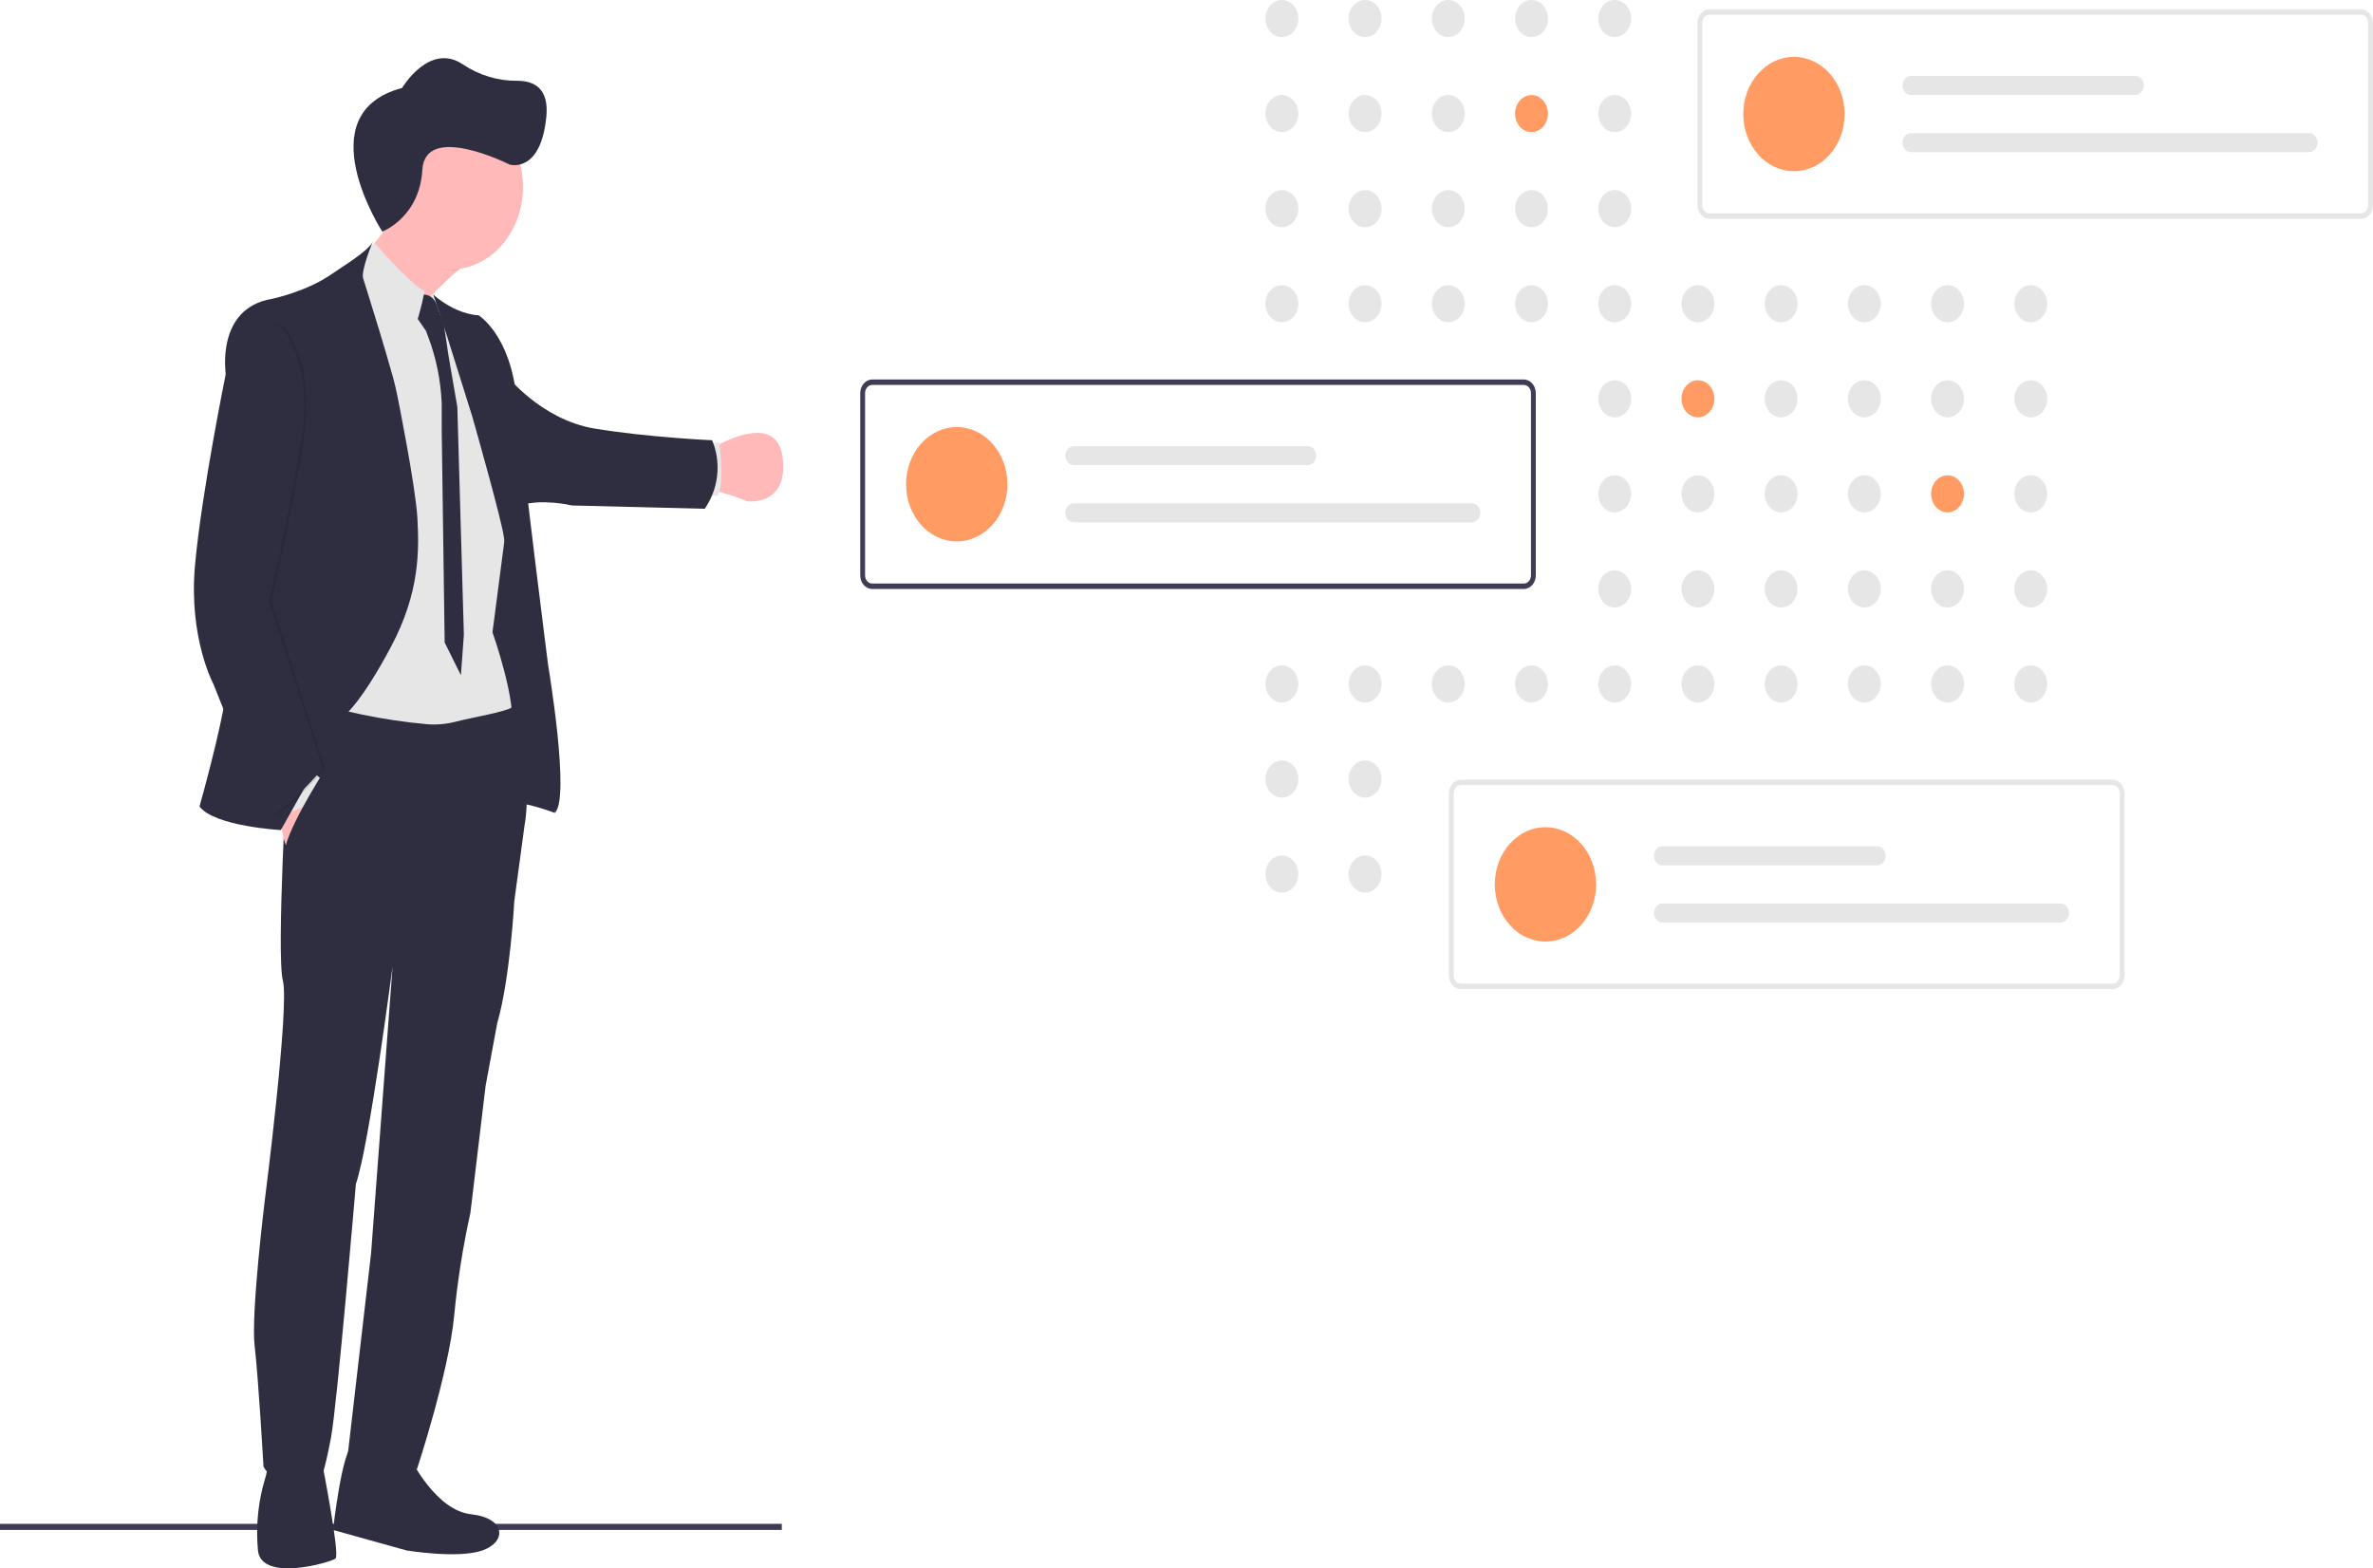 <svg width="640" height="423" viewBox="0 0 640 423" fill="none" xmlns="http://www.w3.org/2000/svg">
<g clip-path="url(#clip0)">
<path d="M210.85 411H0V412.645H210.85V411Z" fill="#3F3D56"/>
<path d="M133.089 132.389C133.699 134.599 134.24 136.706 134.694 138.517L134.411 138.632C134.058 136.953 133.608 134.78 133.089 132.389ZM116.159 78.597L116.073 78.652L116.154 78.567L116.159 78.597Z" fill="url(#paint0_linear)"/>
<path d="M95.409 389.418C92.225 390.571 89.833 412.655 89.833 412.655L109.631 418.173C109.631 418.173 123.517 420.486 130.114 418.173C136.712 415.861 136.487 409.444 127.043 408.417C117.599 407.391 110.883 393.656 110.883 393.656C110.883 393.656 98.592 388.265 95.409 389.418Z" fill="#2F2E41"/>
<path d="M72.175 393.91C72.223 395.679 71.961 397.441 71.405 399.096C69.809 404.509 69.134 410.213 69.414 415.909C69.457 416.59 69.505 417.302 69.559 418.047C70.243 426.903 89.234 421.391 90.496 420.359C91.759 419.327 86.751 393.91 86.751 393.91C86.751 393.91 71.859 390.318 72.175 393.91Z" fill="#2F2E41"/>
<path d="M92.963 72.119C92.968 72.126 92.972 72.134 92.974 72.143C93.375 73.254 108.288 114.512 105.591 101.019C105.511 100.618 105.457 100.21 105.431 99.8C105.201 96.485 106.586 92.839 108.818 89.216C110.24 86.953 111.82 84.821 113.543 82.841C114.404 81.833 115.298 80.849 116.202 79.895C118.685 77.269 121.269 74.866 123.559 72.862C127.674 69.239 130.852 66.939 130.852 66.939C130.852 66.939 102.011 29.001 104.055 45.368C104.617 49.854 106.961 54.327 105.372 58.481C104.329 61.112 102.851 63.495 101.016 65.502C99.568 67.118 97.99 68.579 96.302 69.867C95.58 70.416 94.927 70.875 94.397 71.225C93.514 71.811 92.963 72.119 92.963 72.119Z" fill="#FFB9B9"/>
<path d="M191.857 121.045C191.857 121.045 192.992 120.333 194.704 119.482C199.739 117.006 209.793 113.384 211.062 123.357C212.769 136.736 201.462 135.196 201.462 135.196C199.227 134.24 196.937 133.455 194.608 132.848C193.463 132.499 192.267 132.415 191.092 132.6L191.857 121.045Z" fill="#FFB9B9"/>
<path d="M190.135 133.711H193.538C195.517 130.693 194.003 119.222 194.003 119.222L191.044 119.826L190.135 133.711Z" fill="#E6E6E6"/>
<path d="M129.317 153.079L129.884 186.839L133.63 202.759C133.63 202.759 135.47 218.166 137.728 216.88C139.986 215.594 149.618 219.253 149.618 219.253L150.073 213.542L146.83 179.975L144.326 163.221C144.326 163.221 142.903 150.06 141.822 142.357C140.741 134.653 131.698 140.757 131.698 140.757L129.317 153.079Z" fill="#2F2E41"/>
<path d="M140.141 136.331C146.29 134.387 154.225 136.331 154.225 136.331L190.076 137.225C196.475 127.692 192.039 118.739 192.039 118.739C192.039 118.739 174.456 117.96 160.207 115.557C145.958 113.154 136.573 101.213 136.573 101.213L140.141 136.331Z" fill="#2F2E41"/>
<path opacity="0.1" d="M104.055 45.368C102.011 29.002 130.852 66.939 130.852 66.939C130.852 66.939 127.674 69.24 123.559 72.862C123.179 72.892 122.799 72.892 122.409 72.892C113.585 72.892 107.501 66.662 104.002 58.21C105.409 54.449 104.687 50.379 104.055 45.368Z" fill="black"/>
<path d="M101.626 50.42C101.636 44.525 103.719 38.875 107.417 34.712C111.116 30.549 116.129 28.212 121.354 28.216C126.578 28.219 131.588 30.563 135.283 34.731C138.977 38.899 141.054 44.552 141.057 50.447C141.06 56.342 138.99 61.997 135.3 66.171C131.61 70.344 126.602 72.694 121.378 72.705C116.153 72.716 111.138 70.386 107.435 66.228C103.731 62.07 101.642 56.423 101.626 50.528C101.626 50.492 101.626 50.456 101.626 50.42Z" fill="#FFB9B9"/>
<path d="M91.904 146.021L92.974 72.12L104.409 78.875L113.896 81.411L116.298 79.829L116.47 79.714L116.86 79.461C116.86 79.461 116.989 79.775 117.235 80.348C119.311 85.305 129.413 109.544 129.199 111.621C128.975 113.927 136.407 143.002 136.407 143.002L132.822 170.538C132.822 170.538 139.623 189.664 137.825 196.728C136.027 203.791 86.992 198.907 86.992 198.907L91.904 146.021Z" fill="#E6E6E6"/>
<path d="M111.054 83.693L114.864 89.211L115.48 90.823C117.631 96.507 118.867 102.579 119.129 108.753V115.914L119.926 173.297L124.308 182.118L125.106 171.202L123.345 109.774L120.953 95.888L119.648 87.092C118.947 85.555 118.337 83.968 117.823 82.341C116.518 78.555 113.157 79.582 113.157 79.582L111.054 83.693Z" fill="#2F2E41"/>
<path d="M94.285 70.917L94.397 71.225L95.194 73.435L96.093 75.904C97.148 76.662 98.13 77.54 99.025 78.524C102.065 81.603 106.474 86.554 108.818 89.216C109.807 90.339 110.428 91.052 110.428 91.052C111.589 89.886 112.756 85.992 113.542 82.841C113.671 82.34 113.783 81.857 113.89 81.41C114.286 79.702 114.527 78.47 114.527 78.47C111.546 77.269 104.59 69.595 101.016 65.502C99.568 67.118 97.99 68.579 96.302 69.867C96.099 69.227 94.285 70.917 94.285 70.917Z" fill="#E6E6E6"/>
<path d="M119.172 81.266C121.403 82.805 125.031 84.81 129.055 85.039C129.055 85.039 137.771 90.243 139.387 108.053C141.003 125.863 147.831 179.395 147.831 179.395C147.831 179.395 153.909 215.492 149.629 219.241L144.85 175.054C144.85 175.054 136.487 149.535 135.882 144.814C135.347 140.515 128.696 117.012 127.53 112.895C127.412 112.509 127.353 112.291 127.353 112.291L120.702 91.07L116.86 79.455C117.594 80.116 118.366 80.722 119.172 81.266Z" fill="#2F2E41"/>
<path d="M71.404 323.824C71.404 323.824 78.114 271.565 76.295 264.514C74.476 257.462 77.547 205.349 77.547 205.349L78.559 195.575L79.126 190.063L79.367 187.757L80.538 188.161C91.848 191.878 103.464 194.281 115.207 195.333C117.809 195.533 120.424 195.297 122.965 194.633C127.61 193.438 136.589 191.971 138.156 190.715C138.156 190.715 138.691 192.339 139.36 194.995C140.901 201.135 143.224 212.871 141.436 222.869L138.702 243.088C138.702 243.088 137.627 263.693 134.095 276.021L130.97 292.835L126.871 327.108C124.848 336.241 123.384 345.52 122.489 354.879C120.996 370.419 112.472 396.198 112.472 396.198C112.472 396.198 94.354 399.023 93.819 392.093L100.08 338.041L105.88 260.632C105.88 260.632 99.593 308.93 95.981 319.332C95.981 319.332 90.972 378.624 89.266 387.758C87.559 396.892 86.424 399.307 86.424 399.307C86.424 399.307 75.84 403.678 71.062 395.588C71.062 395.588 69.698 371.59 68.675 362.987C67.648 354.372 71.404 323.824 71.404 323.824Z" fill="#2F2E41"/>
<path d="M79.725 206.864L87.216 210.976L78.286 229.975C74.931 226.443 75.327 212.388 75.327 212.388L79.725 206.864Z" fill="#FFB9B9"/>
<path d="M82.947 206.865L86.36 209.883L81.812 217.653L75.611 220.219L75.097 215.081L82.947 206.865Z" fill="#E6E6E6"/>
<g opacity="0.1">
<path opacity="0.1" d="M138.162 190.787C138.144 190.761 138.133 190.73 138.13 190.697C138.033 190.768 137.933 190.832 137.83 190.89L138.162 190.787Z" fill="black"/>
</g>
<path d="M53.8 217.52C57.894 222.911 75.739 223.877 75.739 223.877L89.646 199.148L93.397 192.483C93.397 192.483 97.576 189.211 105.431 174.474C113.286 159.737 113.018 148.387 112.585 139.911C112.151 131.435 107.234 107.074 107.234 107.074C106.752 104.614 106.15 102.185 105.431 99.8C103.724 93.726 101.139 85.286 99.026 78.524C98.646 77.305 98.282 76.14 97.934 75.053C97.292 72.988 100.556 65.122 100.556 65.122C99.406 67.724 92.161 72.004 89.64 73.797C82.845 78.627 73.358 80.607 73.358 80.607C58.081 83.113 60.901 100.923 60.901 100.923C60.901 100.923 60.73 170.151 61.672 178.435C62.613 186.718 53.8 217.52 53.8 217.52Z" fill="#2F2E41"/>
<path opacity="0.1" d="M61.564 100.917C61.564 100.917 55.079 132.697 53.287 152.336C51.494 171.975 58.236 184.49 58.236 184.49L72.657 220.599C77.606 219.162 87.677 207.317 87.677 207.317L73.229 162.159C73.229 162.159 78.585 139.356 81.935 118.353C85.285 97.349 76.408 87.925 76.408 87.925C61.559 81.574 61.564 100.917 61.564 100.917Z" fill="black"/>
<path d="M60.88 100.917C60.88 100.917 54.394 132.697 52.602 152.336C50.809 171.975 57.551 184.49 57.551 184.49L71.999 220.599C76.948 219.162 87.018 207.317 87.018 207.317L72.571 162.159C72.571 162.159 77.933 139.356 81.272 118.353C84.611 97.349 75.728 87.925 75.728 87.925C60.88 81.574 60.88 100.917 60.88 100.917Z" fill="#2F2E41"/>
<path d="M89.378 213.028L85.397 225.87L80.961 232.734C80.961 232.734 77.638 235.239 76.809 230.554C75.98 225.87 87.216 208.277 87.216 208.277C88.993 207.486 89.378 213.028 89.378 213.028Z" fill="#2F2E41"/>
<path d="M103.1 62.462C103.1 62.462 82.5 30.611 108.441 23.725C108.441 23.725 115.81 11.253 124.865 17.387C129.309 20.329 134.379 21.851 139.531 21.788C143.918 21.788 148.114 23.725 147.351 31.472C145.825 46.967 137.433 44.385 137.433 44.385C137.433 44.385 114.673 32.879 113.91 45.792C113.147 58.704 103.1 62.462 103.1 62.462Z" fill="#2F2E41"/>
<path d="M345.723 10.004C348.171 10.004 350.156 7.765 350.156 5.002C350.156 2.24 348.171 0 345.723 0C343.274 0 341.289 2.24 341.289 5.002C341.289 7.765 343.274 10.004 345.723 10.004Z" fill="#E6E6E6"/>
<path d="M368.165 10.004C370.613 10.004 372.598 7.765 372.598 5.002C372.598 2.24 370.613 0 368.165 0C365.716 0 363.731 2.24 363.731 5.002C363.731 7.765 365.716 10.004 368.165 10.004Z" fill="#E6E6E6"/>
<path d="M390.607 10.004C393.056 10.004 395.041 7.765 395.041 5.002C395.041 2.24 393.056 0 390.607 0C388.159 0 386.174 2.24 386.174 5.002C386.174 7.765 388.159 10.004 390.607 10.004Z" fill="#E6E6E6"/>
<path d="M413.049 10.004C415.498 10.004 417.483 7.765 417.483 5.002C417.483 2.24 415.498 0 413.049 0C410.601 0 408.616 2.24 408.616 5.002C408.616 7.765 410.601 10.004 413.049 10.004Z" fill="#E6E6E6"/>
<path d="M435.492 10.004C437.94 10.004 439.925 7.765 439.925 5.002C439.925 2.24 437.94 0 435.492 0C433.043 0 431.058 2.24 431.058 5.002C431.058 7.765 433.043 10.004 435.492 10.004Z" fill="#E6E6E6"/>
<path d="M345.723 35.643C348.171 35.643 350.156 33.404 350.156 30.641C350.156 27.878 348.171 25.639 345.723 25.639C343.274 25.639 341.289 27.878 341.289 30.641C341.289 33.404 343.274 35.643 345.723 35.643Z" fill="#E6E6E6"/>
<path d="M368.165 35.643C370.613 35.643 372.598 33.404 372.598 30.641C372.598 27.878 370.613 25.639 368.165 25.639C365.716 25.639 363.731 27.878 363.731 30.641C363.731 33.404 365.716 35.643 368.165 35.643Z" fill="#E6E6E6"/>
<path d="M390.607 35.643C393.056 35.643 395.041 33.404 395.041 30.641C395.041 27.878 393.056 25.639 390.607 25.639C388.159 25.639 386.174 27.878 386.174 30.641C386.174 33.404 388.159 35.643 390.607 35.643Z" fill="#E6E6E6"/>
<path d="M413.049 35.643C415.498 35.643 417.483 33.404 417.483 30.641C417.483 27.878 415.498 25.639 413.049 25.639C410.601 25.639 408.616 27.878 408.616 30.641C408.616 33.404 410.601 35.643 413.049 35.643Z" fill="#FF9B63"/>
<path d="M435.492 35.643C437.94 35.643 439.925 33.404 439.925 30.641C439.925 27.878 437.94 25.639 435.492 25.639C433.043 25.639 431.058 27.878 431.058 30.641C431.058 33.404 433.043 35.643 435.492 35.643Z" fill="#E6E6E6"/>
<path d="M480.376 35.643C482.825 35.643 484.81 33.404 484.81 30.641C484.81 27.878 482.825 25.639 480.376 25.639C477.928 25.639 475.943 27.878 475.943 30.641C475.943 33.404 477.928 35.643 480.376 35.643Z" fill="#E6E6E6"/>
<path d="M345.723 61.282C348.171 61.282 350.156 59.042 350.156 56.28C350.156 53.517 348.171 51.278 345.723 51.278C343.274 51.278 341.289 53.517 341.289 56.28C341.289 59.042 343.274 61.282 345.723 61.282Z" fill="#E6E6E6"/>
<path d="M368.165 61.282C370.613 61.282 372.598 59.042 372.598 56.28C372.598 53.517 370.613 51.278 368.165 51.278C365.716 51.278 363.731 53.517 363.731 56.28C363.731 59.042 365.716 61.282 368.165 61.282Z" fill="#E6E6E6"/>
<path d="M390.607 61.282C393.056 61.282 395.041 59.042 395.041 56.28C395.041 53.517 393.056 51.278 390.607 51.278C388.159 51.278 386.174 53.517 386.174 56.28C386.174 59.042 388.159 61.282 390.607 61.282Z" fill="#E6E6E6"/>
<path d="M413.049 61.282C415.498 61.282 417.483 59.042 417.483 56.28C417.483 53.517 415.498 51.278 413.049 51.278C410.601 51.278 408.616 53.517 408.616 56.28C408.616 59.042 410.601 61.282 413.049 61.282Z" fill="#E6E6E6"/>
<path d="M435.492 61.282C437.94 61.282 439.925 59.042 439.925 56.28C439.925 53.517 437.94 51.278 435.492 51.278C433.043 51.278 431.058 53.517 431.058 56.28C431.058 59.042 433.043 61.282 435.492 61.282Z" fill="#E6E6E6"/>
<path d="M345.723 86.921C348.171 86.921 350.156 84.681 350.156 81.919C350.156 79.156 348.171 76.916 345.723 76.916C343.274 76.916 341.289 79.156 341.289 81.919C341.289 84.681 343.274 86.921 345.723 86.921Z" fill="#E6E6E6"/>
<path d="M368.165 86.921C370.613 86.921 372.598 84.681 372.598 81.919C372.598 79.156 370.613 76.916 368.165 76.916C365.716 76.916 363.731 79.156 363.731 81.919C363.731 84.681 365.716 86.921 368.165 86.921Z" fill="#E6E6E6"/>
<path d="M390.607 86.921C393.056 86.921 395.041 84.681 395.041 81.919C395.041 79.156 393.056 76.916 390.607 76.916C388.159 76.916 386.174 79.156 386.174 81.919C386.174 84.681 388.159 86.921 390.607 86.921Z" fill="#E6E6E6"/>
<path d="M413.049 86.921C415.498 86.921 417.483 84.681 417.483 81.919C417.483 79.156 415.498 76.916 413.049 76.916C410.601 76.916 408.616 79.156 408.616 81.919C408.616 84.681 410.601 86.921 413.049 86.921Z" fill="#E6E6E6"/>
<path d="M435.492 86.921C437.94 86.921 439.925 84.681 439.925 81.919C439.925 79.156 437.94 76.916 435.492 76.916C433.043 76.916 431.058 79.156 431.058 81.919C431.058 84.681 433.043 86.921 435.492 86.921Z" fill="#E6E6E6"/>
<path d="M457.934 86.921C460.383 86.921 462.368 84.681 462.368 81.919C462.368 79.156 460.383 76.916 457.934 76.916C455.485 76.916 453.5 79.156 453.5 81.919C453.5 84.681 455.485 86.921 457.934 86.921Z" fill="#E6E6E6"/>
<path d="M480.376 86.921C482.825 86.921 484.81 84.681 484.81 81.919C484.81 79.156 482.825 76.916 480.376 76.916C477.928 76.916 475.943 79.156 475.943 81.919C475.943 84.681 477.928 86.921 480.376 86.921Z" fill="#E6E6E6"/>
<path d="M502.818 86.921C505.267 86.921 507.252 84.681 507.252 81.919C507.252 79.156 505.267 76.916 502.818 76.916C500.37 76.916 498.385 79.156 498.385 81.919C498.385 84.681 500.37 86.921 502.818 86.921Z" fill="#E6E6E6"/>
<path d="M525.261 86.921C527.709 86.921 529.694 84.681 529.694 81.919C529.694 79.156 527.709 76.916 525.261 76.916C522.812 76.916 520.827 79.156 520.827 81.919C520.827 84.681 522.812 86.921 525.261 86.921Z" fill="#E6E6E6"/>
<path d="M547.703 86.921C550.151 86.921 552.136 84.681 552.136 81.919C552.136 79.156 550.151 76.916 547.703 76.916C545.254 76.916 543.269 79.156 543.269 81.919C543.269 84.681 545.254 86.921 547.703 86.921Z" fill="#E6E6E6"/>
<path d="M435.492 112.56C437.94 112.56 439.925 110.32 439.925 107.557C439.925 104.795 437.94 102.555 435.492 102.555C433.043 102.555 431.058 104.795 431.058 107.557C431.058 110.32 433.043 112.56 435.492 112.56Z" fill="#E6E6E6"/>
<path d="M457.934 112.56C460.383 112.56 462.368 110.32 462.368 107.557C462.368 104.795 460.383 102.555 457.934 102.555C455.485 102.555 453.5 104.795 453.5 107.557C453.5 110.32 455.485 112.56 457.934 112.56Z" fill="#FF9B63"/>
<path d="M480.376 112.56C482.825 112.56 484.81 110.32 484.81 107.557C484.81 104.795 482.825 102.555 480.376 102.555C477.928 102.555 475.943 104.795 475.943 107.557C475.943 110.32 477.928 112.56 480.376 112.56Z" fill="#E6E6E6"/>
<path d="M502.818 112.56C505.267 112.56 507.252 110.32 507.252 107.557C507.252 104.795 505.267 102.555 502.818 102.555C500.37 102.555 498.385 104.795 498.385 107.557C498.385 110.32 500.37 112.56 502.818 112.56Z" fill="#E6E6E6"/>
<path d="M525.261 112.56C527.709 112.56 529.694 110.32 529.694 107.557C529.694 104.795 527.709 102.555 525.261 102.555C522.812 102.555 520.827 104.795 520.827 107.557C520.827 110.32 522.812 112.56 525.261 112.56Z" fill="#E6E6E6"/>
<path d="M547.703 112.56C550.151 112.56 552.136 110.32 552.136 107.557C552.136 104.795 550.151 102.555 547.703 102.555C545.254 102.555 543.269 104.795 543.269 107.557C543.269 110.32 545.254 112.56 547.703 112.56Z" fill="#E6E6E6"/>
<path d="M435.492 138.198C437.94 138.198 439.925 135.959 439.925 133.196C439.925 130.434 437.94 128.194 435.492 128.194C433.043 128.194 431.058 130.434 431.058 133.196C431.058 135.959 433.043 138.198 435.492 138.198Z" fill="#E6E6E6"/>
<path d="M457.934 138.198C460.383 138.198 462.368 135.959 462.368 133.196C462.368 130.434 460.383 128.194 457.934 128.194C455.485 128.194 453.5 130.434 453.5 133.196C453.5 135.959 455.485 138.198 457.934 138.198Z" fill="#E6E6E6"/>
<path d="M480.376 138.198C482.825 138.198 484.81 135.959 484.81 133.196C484.81 130.434 482.825 128.194 480.376 128.194C477.928 128.194 475.943 130.434 475.943 133.196C475.943 135.959 477.928 138.198 480.376 138.198Z" fill="#E6E6E6"/>
<path d="M502.818 138.198C505.267 138.198 507.252 135.959 507.252 133.196C507.252 130.434 505.267 128.194 502.818 128.194C500.37 128.194 498.385 130.434 498.385 133.196C498.385 135.959 500.37 138.198 502.818 138.198Z" fill="#E6E6E6"/>
<path d="M525.261 138.198C527.709 138.198 529.694 135.959 529.694 133.196C529.694 130.434 527.709 128.194 525.261 128.194C522.812 128.194 520.827 130.434 520.827 133.196C520.827 135.959 522.812 138.198 525.261 138.198Z" fill="#FF9B63"/>
<path d="M547.703 138.198C550.151 138.198 552.136 135.959 552.136 133.196C552.136 130.434 550.151 128.194 547.703 128.194C545.254 128.194 543.269 130.434 543.269 133.196C543.269 135.959 545.254 138.198 547.703 138.198Z" fill="#E6E6E6"/>
<path d="M435.492 163.837C437.94 163.837 439.925 161.598 439.925 158.835C439.925 156.072 437.94 153.833 435.492 153.833C433.043 153.833 431.058 156.072 431.058 158.835C431.058 161.598 433.043 163.837 435.492 163.837Z" fill="#E6E6E6"/>
<path d="M457.934 163.837C460.383 163.837 462.368 161.598 462.368 158.835C462.368 156.072 460.383 153.833 457.934 153.833C455.485 153.833 453.5 156.072 453.5 158.835C453.5 161.598 455.485 163.837 457.934 163.837Z" fill="#E6E6E6"/>
<path d="M480.376 163.837C482.825 163.837 484.81 161.598 484.81 158.835C484.81 156.072 482.825 153.833 480.376 153.833C477.928 153.833 475.943 156.072 475.943 158.835C475.943 161.598 477.928 163.837 480.376 163.837Z" fill="#E6E6E6"/>
<path d="M502.818 163.837C505.267 163.837 507.252 161.598 507.252 158.835C507.252 156.072 505.267 153.833 502.818 153.833C500.37 153.833 498.385 156.072 498.385 158.835C498.385 161.598 500.37 163.837 502.818 163.837Z" fill="#E6E6E6"/>
<path d="M525.261 163.837C527.709 163.837 529.694 161.598 529.694 158.835C529.694 156.072 527.709 153.833 525.261 153.833C522.812 153.833 520.827 156.072 520.827 158.835C520.827 161.598 522.812 163.837 525.261 163.837Z" fill="#E6E6E6"/>
<path d="M547.703 163.837C550.151 163.837 552.136 161.598 552.136 158.835C552.136 156.072 550.151 153.833 547.703 153.833C545.254 153.833 543.269 156.072 543.269 158.835C543.269 161.598 545.254 163.837 547.703 163.837Z" fill="#E6E6E6"/>
<path d="M345.723 189.476C348.171 189.476 350.156 187.236 350.156 184.474C350.156 181.711 348.171 179.472 345.723 179.472C343.274 179.472 341.289 181.711 341.289 184.474C341.289 187.236 343.274 189.476 345.723 189.476Z" fill="#E6E6E6"/>
<path d="M368.165 189.476C370.613 189.476 372.598 187.236 372.598 184.474C372.598 181.711 370.613 179.472 368.165 179.472C365.716 179.472 363.731 181.711 363.731 184.474C363.731 187.236 365.716 189.476 368.165 189.476Z" fill="#E6E6E6"/>
<path d="M390.607 189.476C393.056 189.476 395.041 187.236 395.041 184.474C395.041 181.711 393.056 179.472 390.607 179.472C388.159 179.472 386.174 181.711 386.174 184.474C386.174 187.236 388.159 189.476 390.607 189.476Z" fill="#E6E6E6"/>
<path d="M413.049 189.476C415.498 189.476 417.483 187.236 417.483 184.474C417.483 181.711 415.498 179.472 413.049 179.472C410.601 179.472 408.616 181.711 408.616 184.474C408.616 187.236 410.601 189.476 413.049 189.476Z" fill="#E6E6E6"/>
<path d="M435.492 189.476C437.94 189.476 439.925 187.236 439.925 184.474C439.925 181.711 437.94 179.472 435.492 179.472C433.043 179.472 431.058 181.711 431.058 184.474C431.058 187.236 433.043 189.476 435.492 189.476Z" fill="#E6E6E6"/>
<path d="M457.934 189.476C460.383 189.476 462.368 187.236 462.368 184.474C462.368 181.711 460.383 179.472 457.934 179.472C455.485 179.472 453.5 181.711 453.5 184.474C453.5 187.236 455.485 189.476 457.934 189.476Z" fill="#E6E6E6"/>
<path d="M480.376 189.476C482.825 189.476 484.81 187.236 484.81 184.474C484.81 181.711 482.825 179.472 480.376 179.472C477.928 179.472 475.943 181.711 475.943 184.474C475.943 187.236 477.928 189.476 480.376 189.476Z" fill="#E6E6E6"/>
<path d="M502.818 189.476C505.267 189.476 507.252 187.236 507.252 184.474C507.252 181.711 505.267 179.472 502.818 179.472C500.37 179.472 498.385 181.711 498.385 184.474C498.385 187.236 500.37 189.476 502.818 189.476Z" fill="#E6E6E6"/>
<path d="M525.261 189.476C527.709 189.476 529.694 187.236 529.694 184.474C529.694 181.711 527.709 179.472 525.261 179.472C522.812 179.472 520.827 181.711 520.827 184.474C520.827 187.236 522.812 189.476 525.261 189.476Z" fill="#E6E6E6"/>
<path d="M547.703 189.476C550.151 189.476 552.136 187.236 552.136 184.474C552.136 181.711 550.151 179.472 547.703 179.472C545.254 179.472 543.269 181.711 543.269 184.474C543.269 187.236 545.254 189.476 547.703 189.476Z" fill="#E6E6E6"/>
<path d="M350.154 210.132C350.164 207.37 348.187 205.121 345.738 205.11C343.29 205.098 341.297 207.329 341.287 210.092C341.277 212.854 343.254 215.103 345.702 215.114C348.151 215.125 350.144 212.895 350.154 210.132Z" fill="#E6E6E6"/>
<path d="M368.165 215.115C370.613 215.115 372.598 212.875 372.598 210.113C372.598 207.35 370.613 205.11 368.165 205.11C365.716 205.11 363.731 207.35 363.731 210.113C363.731 212.875 365.716 215.115 368.165 215.115Z" fill="#E6E6E6"/>
<path d="M350.154 235.771C350.164 233.008 348.187 230.76 345.738 230.748C343.29 230.737 341.297 232.968 341.287 235.73C341.277 238.493 343.254 240.741 345.702 240.753C348.151 240.764 350.144 238.533 350.154 235.771Z" fill="#E6E6E6"/>
<path d="M368.165 240.754C370.613 240.754 372.598 238.514 372.598 235.751C372.598 232.989 370.613 230.749 368.165 230.749C365.716 230.749 363.731 232.989 363.731 235.751C363.731 238.514 365.716 240.754 368.165 240.754Z" fill="#E6E6E6"/>
<path d="M413.049 240.754C415.498 240.754 417.483 238.514 417.483 235.751C417.483 232.989 415.498 230.749 413.049 230.749C410.601 230.749 408.616 232.989 408.616 235.751C408.616 238.514 410.601 240.754 413.049 240.754Z" fill="#E6E6E6"/>
<path d="M636.747 59.016H461.056C460.193 59.015 459.366 58.628 458.756 57.939C458.146 57.251 457.803 56.318 457.802 55.345V6.173C457.803 5.2 458.146 4.267 458.756 3.579C459.366 2.891 460.193 2.503 461.056 2.502H636.747C637.609 2.503 638.436 2.891 639.046 3.579C639.656 4.267 639.999 5.2 640 6.173V55.345C639.999 56.318 639.656 57.251 639.046 57.939C638.436 58.628 637.609 59.015 636.747 59.016V59.016ZM461.056 3.971C460.538 3.971 460.042 4.204 459.676 4.616C459.31 5.029 459.104 5.589 459.104 6.173V55.345C459.104 55.929 459.31 56.489 459.676 56.902C460.042 57.315 460.538 57.547 461.056 57.547H636.747C637.264 57.547 637.76 57.315 638.126 56.902C638.492 56.489 638.698 55.929 638.699 55.345V6.173C638.698 5.589 638.492 5.029 638.126 4.616C637.76 4.204 637.264 3.971 636.747 3.971H461.056Z" fill="#E6E6E6"/>
<path d="M483.83 46.176C491.377 46.176 497.495 39.274 497.495 30.759C497.495 22.244 491.377 15.341 483.83 15.341C476.283 15.341 470.166 22.244 470.166 30.759C470.166 39.274 476.283 46.176 483.83 46.176Z" fill="#FF9B63"/>
<path d="M515.39 20.48C514.786 20.48 514.206 20.751 513.779 21.233C513.352 21.715 513.112 22.369 513.112 23.05C513.112 23.732 513.352 24.385 513.779 24.867C514.206 25.349 514.786 25.62 515.39 25.62H575.905C576.509 25.62 577.088 25.349 577.516 24.867C577.943 24.385 578.183 23.732 578.183 23.05C578.183 22.369 577.943 21.715 577.516 21.233C577.088 20.751 576.509 20.48 575.905 20.48H515.39Z" fill="#E6E6E6"/>
<path d="M515.39 35.898C514.786 35.898 514.206 36.169 513.779 36.651C513.352 37.133 513.112 37.786 513.112 38.468C513.112 39.149 513.352 39.803 513.779 40.285C514.206 40.767 514.786 41.037 515.39 41.037H622.756C623.36 41.037 623.939 40.767 624.366 40.285C624.793 39.803 625.033 39.149 625.033 38.468C625.033 37.786 624.793 37.133 624.366 36.651C623.939 36.169 623.36 35.898 622.756 35.898H515.39Z" fill="#E6E6E6"/>
<path d="M410.952 158.864H235.261C234.398 158.862 233.571 158.475 232.961 157.787C232.351 157.099 232.008 156.166 232.007 155.193V106.021C232.008 105.048 232.351 104.115 232.961 103.426C233.571 102.738 234.398 102.351 235.261 102.35H410.952C411.814 102.351 412.641 102.738 413.251 103.426C413.861 104.115 414.204 105.048 414.205 106.021V155.193C414.204 156.166 413.861 157.099 413.251 157.787C412.641 158.475 411.814 158.862 410.952 158.864ZM235.261 103.818C234.743 103.819 234.247 104.051 233.881 104.464C233.515 104.877 233.309 105.437 233.309 106.021V155.193C233.309 155.777 233.515 156.336 233.881 156.749C234.247 157.162 234.743 157.395 235.261 157.395H410.952C411.469 157.395 411.965 157.162 412.331 156.749C412.697 156.336 412.903 155.777 412.904 155.193V106.021C412.903 105.437 412.697 104.877 412.331 104.464C411.965 104.051 411.469 103.819 410.952 103.818H235.261Z" fill="#3F3D56"/>
<path d="M258.036 146.024C265.583 146.024 271.7 139.122 271.7 130.607C271.7 122.092 265.583 115.189 258.036 115.189C250.489 115.189 244.371 122.092 244.371 130.607C244.371 139.122 250.489 146.024 258.036 146.024Z" fill="#FF9B63"/>
<path d="M289.595 120.328C288.991 120.328 288.412 120.599 287.984 121.081C287.557 121.563 287.317 122.216 287.317 122.898C287.317 123.579 287.557 124.233 287.984 124.715C288.412 125.197 288.991 125.467 289.595 125.467H352.713C353.317 125.467 353.897 125.197 354.324 124.715C354.751 124.233 354.991 123.579 354.991 122.898C354.991 122.216 354.751 121.563 354.324 121.081C353.897 120.599 353.317 120.328 352.713 120.328H289.595Z" fill="#E6E6E6"/>
<path d="M289.595 135.746C288.991 135.746 288.412 136.017 287.984 136.498C287.557 136.98 287.317 137.634 287.317 138.315C287.317 138.997 287.557 139.651 287.984 140.132C288.412 140.614 288.991 140.885 289.595 140.885H396.961C397.565 140.885 398.145 140.614 398.572 140.132C398.999 139.651 399.239 138.997 399.239 138.315C399.239 137.634 398.999 136.98 398.572 136.498C398.145 136.017 397.565 135.746 396.961 135.746H289.595Z" fill="#E6E6E6"/>
<path d="M569.724 266.787H394.033C393.17 266.786 392.344 266.399 391.734 265.711C391.124 265.023 390.781 264.09 390.78 263.116V213.945C390.781 212.971 391.124 212.038 391.734 211.35C392.344 210.662 393.17 210.275 394.033 210.274H569.724C570.586 210.275 571.413 210.662 572.023 211.35C572.633 212.038 572.976 212.971 572.977 213.945V263.116C572.976 264.09 572.633 265.023 572.023 265.711C571.413 266.399 570.586 266.786 569.724 266.787ZM394.033 211.742C393.516 211.743 393.019 211.975 392.653 212.388C392.287 212.801 392.082 213.361 392.081 213.945V263.116C392.082 263.7 392.287 264.26 392.653 264.673C393.019 265.086 393.516 265.318 394.033 265.319H569.724C570.241 265.318 570.738 265.086 571.104 264.673C571.469 264.26 571.675 263.7 571.676 263.116V213.945C571.675 213.361 571.469 212.801 571.104 212.388C570.738 211.975 570.241 211.743 569.724 211.742H394.033Z" fill="#E6E6E6"/>
<path d="M416.808 253.948C424.355 253.948 430.473 247.045 430.473 238.53C430.473 230.015 424.355 223.113 416.808 223.113C409.261 223.113 403.143 230.015 403.143 238.53C403.143 247.045 409.261 253.948 416.808 253.948Z" fill="#FF9B63"/>
<path d="M448.367 228.252C447.763 228.252 447.184 228.523 446.757 229.004C446.33 229.486 446.09 230.14 446.09 230.821C446.09 231.503 446.33 232.157 446.757 232.638C447.184 233.12 447.763 233.391 448.367 233.391H506.28C506.884 233.391 507.463 233.12 507.89 232.638C508.317 232.157 508.557 231.503 508.557 230.821C508.557 230.14 508.317 229.486 507.89 229.004C507.463 228.523 506.884 228.252 506.28 228.252H448.367Z" fill="#E6E6E6"/>
<path d="M448.367 243.67C447.763 243.67 447.184 243.94 446.757 244.422C446.33 244.904 446.09 245.558 446.09 246.239C446.09 246.921 446.33 247.574 446.757 248.056C447.184 248.538 447.763 248.809 448.367 248.809H555.733C556.337 248.809 556.917 248.538 557.344 248.056C557.771 247.574 558.011 246.921 558.011 246.239C558.011 245.558 557.771 244.904 557.344 244.422C556.917 243.94 556.337 243.67 555.733 243.67H448.367Z" fill="#E6E6E6"/>
</g>
<defs>
<linearGradient id="paint0_linear" x1="125.384" y1="138.632" x2="125.384" y2="78.567" gradientUnits="userSpaceOnUse">
<stop stop-color="#808080" stop-opacity="0.25"/>
<stop offset="0.54" stop-color="#808080" stop-opacity="0.12"/>
<stop offset="1" stop-color="#808080" stop-opacity="0.1"/>
</linearGradient>
<clipPath id="clip0">
<rect width="640" height="423" fill="white"/>
</clipPath>
</defs>
</svg>
